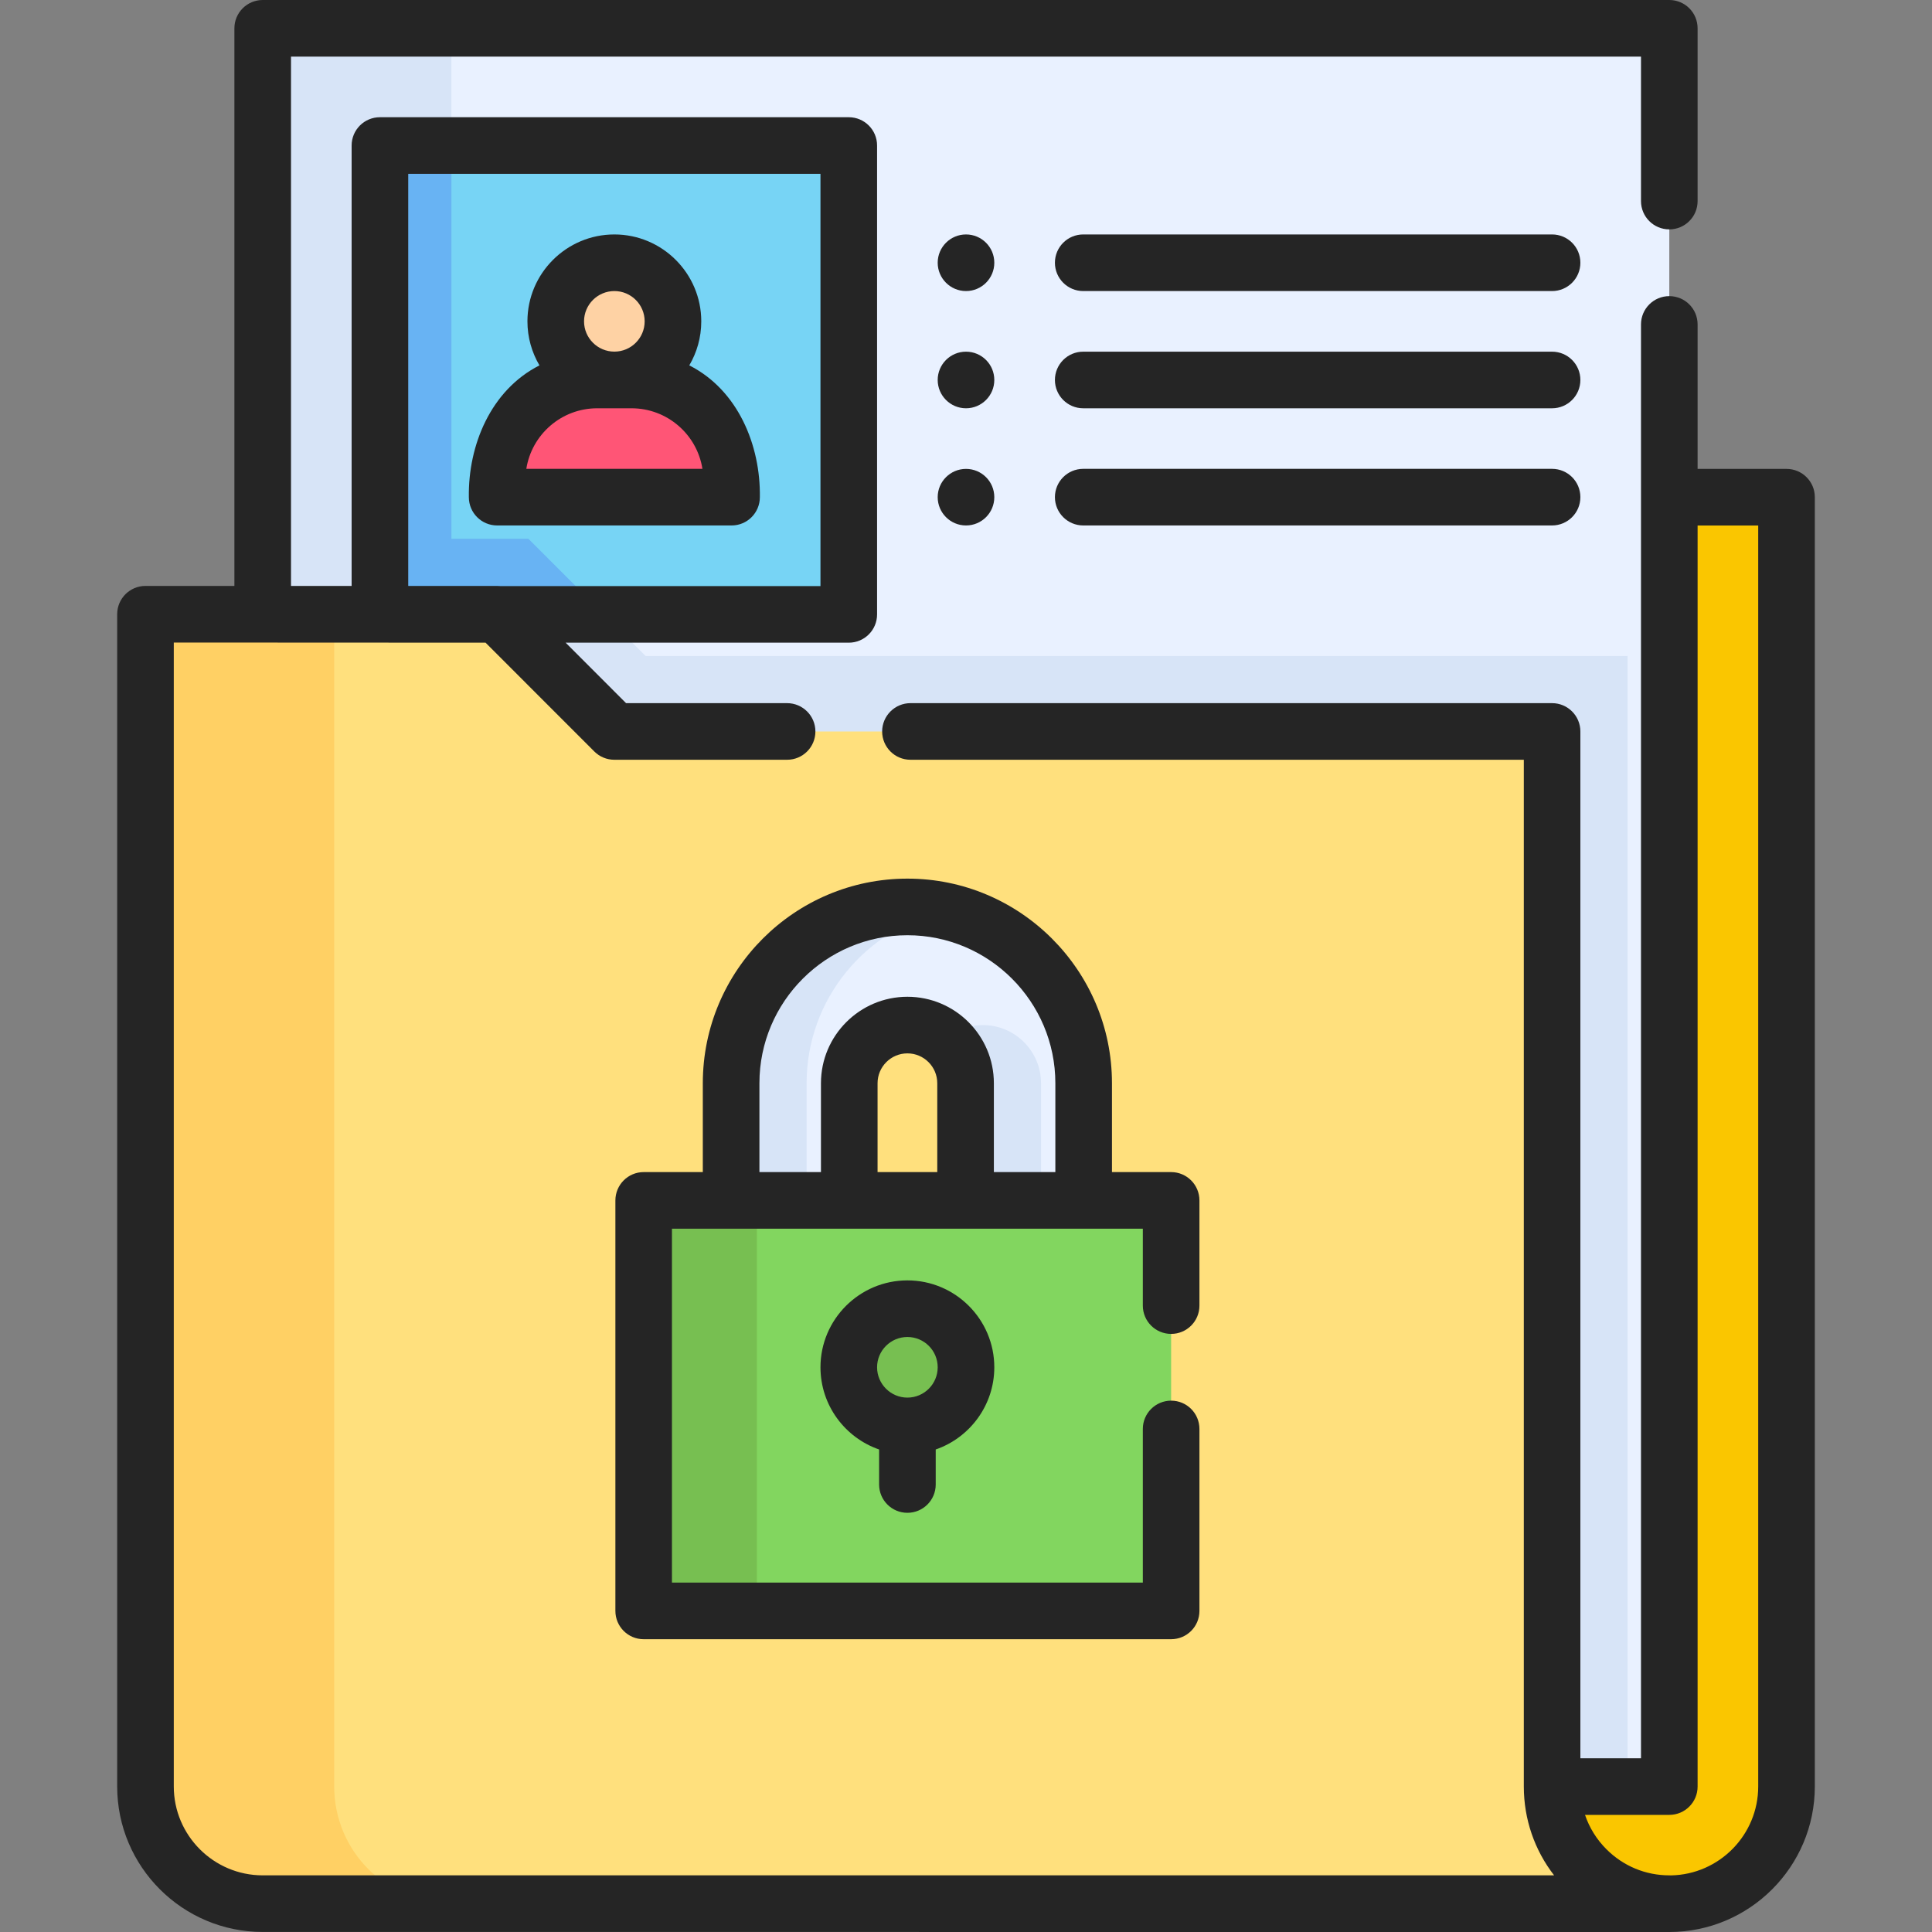 <svg width="40" height="40" viewBox="0 0 40 40" fill="none" xmlns="http://www.w3.org/2000/svg">
<rect x="0" y="0" width="40" height="40" fill="#808080" stroke="none"/>
<path d="M5.439 0.586H34.561V36.989H5.439V0.586Z" fill="#E9F1FF"/>
<path d="M34.561 39.414C35.902 39.414 36.988 38.328 36.988 36.987V10.293H34.561L34.561 36.989L32.135 36.986V36.989C32.134 38.329 33.221 39.415 34.561 39.414Z" fill="#FAC600"/>
<path d="M33.697 36.986V13.582H13.367L10.94 11.155H9.345V0.586H5.439V36.989H33.697C33.697 36.988 33.697 36.987 33.697 36.986Z" fill="#D7E4F7"/>
<path d="M7.866 3.013H17.573V12.72H7.866V3.013Z" fill="#77D4F5"/>
<path d="M7.866 12.72H12.506L10.94 11.155H9.346V3.013H7.866V12.72Z" fill="#68B3F3"/>
<path d="M34.561 39.413H5.439C4.099 39.413 3.012 38.326 3.012 36.986V12.717H10.293L12.72 15.144H32.134V36.986C32.134 38.326 33.221 39.413 34.561 39.413Z" fill="#FFE07D"/>
<path d="M6.919 36.986V12.717H3.012V36.986C3.012 38.326 4.099 39.413 5.439 39.413H9.345C8.005 39.413 6.919 38.326 6.919 36.986Z" fill="#FFD064"/>
<path d="M12.72 7.867C13.39 7.867 13.933 7.324 13.933 6.653C13.933 5.983 13.39 5.44 12.72 5.44C12.05 5.44 11.506 5.983 11.506 6.653C11.506 7.324 12.05 7.867 12.72 7.867Z" fill="#FED2A4"/>
<path d="M15.147 10.293H10.293V9.938C10.293 8.794 11.22 7.867 12.364 7.867H13.075C14.219 7.867 15.147 8.794 15.147 9.938V10.293Z" fill="#FF5576"/>
<path d="M13.326 24.854H24.247V33.352H13.326V24.854Z" fill="#82D65F"/>
<path d="M13.326 24.854H15.67V33.352H13.326V24.854Z" fill="#77BF51"/>
<path d="M18.787 29.522C19.457 29.522 20 28.978 20 28.308C20 27.638 19.457 27.095 18.787 27.095C18.117 27.095 17.573 27.638 17.573 28.308C17.573 28.978 18.117 29.522 18.787 29.522Z" fill="#77BF51"/>
<path d="M22.436 24.854H19.991V22.427C19.991 21.763 19.451 21.223 18.787 21.223C18.123 21.223 17.583 21.763 17.583 22.427V24.854H15.137V22.427C15.137 20.415 16.774 18.777 18.787 18.777C20.799 18.777 22.436 20.415 22.436 22.427V24.854Z" fill="#E9F1FF"/>
<path d="M19.568 18.862C19.316 18.806 19.055 18.777 18.787 18.777C16.774 18.777 15.137 20.415 15.137 22.427V24.854H16.7V22.427C16.7 20.683 17.93 19.22 19.568 18.862Z" fill="#D7E4F7"/>
<path d="M20.349 21.223C20.052 21.223 19.779 21.331 19.568 21.511C19.827 21.732 19.991 22.061 19.991 22.427V24.854H21.553V22.427C21.553 21.763 21.013 21.223 20.349 21.223Z" fill="#D7E4F7"/>
<path d="M20 6.026C19.677 6.026 19.414 5.763 19.414 5.44C19.414 5.116 19.677 4.854 20 4.854C20.324 4.854 20.586 5.116 20.586 5.44C20.586 5.763 20.324 6.026 20 6.026Z" fill="#252525"/>
<path d="M20 8.453C19.677 8.453 19.414 8.19 19.414 7.867C19.414 7.543 19.677 7.281 20 7.281C20.324 7.281 20.586 7.543 20.586 7.867C20.586 8.19 20.324 8.453 20 8.453Z" fill="#252525"/>
<path d="M20 10.879C19.677 10.879 19.414 10.617 19.414 10.293C19.414 9.97 19.677 9.708 20 9.708C20.324 9.708 20.586 9.97 20.586 10.293C20.586 10.617 20.324 10.879 20 10.879Z" fill="#252525"/>
<path d="M36.988 9.708H35.147V6.717C35.147 6.393 34.885 6.131 34.561 6.131C34.237 6.131 33.975 6.393 33.975 6.717V36.403H32.72V15.144C32.72 14.821 32.458 14.558 32.134 14.558H18.85C18.527 14.558 18.264 14.821 18.264 15.144C18.264 15.468 18.527 15.73 18.85 15.73H31.549V36.986V36.988V36.989V36.991C31.55 37.664 31.77 38.303 32.176 38.827H5.439C4.424 38.827 3.598 38.001 3.598 36.986V13.303L10.053 13.306L12.305 15.559C12.415 15.669 12.564 15.73 12.719 15.73H16.296C16.62 15.73 16.882 15.468 16.882 15.144C16.882 14.821 16.62 14.558 16.296 14.558H12.962L11.711 13.306H17.573C17.897 13.306 18.159 13.044 18.159 12.72V3.013C18.159 2.689 17.897 2.427 17.573 2.427H7.866C7.542 2.427 7.28 2.689 7.28 3.013V12.131H6.025V1.172H33.975V4.163C33.975 4.487 34.237 4.749 34.561 4.749C34.885 4.749 35.147 4.487 35.147 4.163V0.586C35.147 0.262 34.885 0 34.561 0H5.439C5.116 0 4.853 0.262 4.853 0.586V12.131H3.012C2.688 12.131 2.426 12.393 2.426 12.717V36.986C2.426 38.647 3.777 39.999 5.439 39.999C5.439 39.999 34.548 40 34.561 40C36.222 40 37.574 38.648 37.574 36.987V10.293C37.574 9.97 37.312 9.708 36.988 9.708ZM8.452 3.599H16.987V12.134H10.355C10.335 12.132 10.314 12.131 10.293 12.131H8.452V3.599ZM36.402 36.987C36.402 37.991 35.595 38.809 34.596 38.828C34.584 38.827 34.573 38.827 34.561 38.827C34.07 38.827 33.608 38.635 33.26 38.287C33.056 38.084 32.906 37.84 32.816 37.575H34.561C34.885 37.575 35.147 37.313 35.147 36.989V10.88H36.402V36.987Z" fill="#252525"/>
<path d="M15.147 10.879C15.47 10.879 15.732 10.617 15.732 10.293C15.748 9.222 15.281 8.076 14.271 7.565C14.428 7.297 14.519 6.986 14.519 6.653C14.519 5.661 13.712 4.854 12.72 4.854C11.727 4.854 10.92 5.661 10.92 6.653C10.92 6.986 11.011 7.297 11.169 7.565C10.159 8.076 9.691 9.222 9.707 10.293C9.707 10.617 9.969 10.879 10.293 10.879H15.147ZM12.72 6.026C13.066 6.026 13.347 6.307 13.347 6.653C13.347 6.999 13.066 7.28 12.72 7.28C12.374 7.28 12.092 6.999 12.092 6.653C12.092 6.307 12.374 6.026 12.72 6.026ZM12.364 8.453H13.075C13.816 8.453 14.432 8.997 14.543 9.707H10.897C11.008 8.997 11.623 8.453 12.364 8.453Z" fill="#252525"/>
<path d="M32.134 4.854H22.427C22.103 4.854 21.841 5.116 21.841 5.44C21.841 5.763 22.103 6.026 22.427 6.026H32.134C32.458 6.026 32.72 5.763 32.72 5.44C32.72 5.116 32.458 4.854 32.134 4.854Z" fill="#252525"/>
<path d="M32.134 7.281H22.427C22.103 7.281 21.841 7.543 21.841 7.867C21.841 8.19 22.103 8.453 22.427 8.453H32.134C32.458 8.453 32.72 8.19 32.72 7.867C32.72 7.543 32.458 7.281 32.134 7.281Z" fill="#252525"/>
<path d="M32.134 9.707H22.427C22.103 9.707 21.841 9.969 21.841 10.293C21.841 10.616 22.103 10.879 22.427 10.879H32.134C32.458 10.879 32.72 10.616 32.72 10.293C32.72 9.969 32.458 9.707 32.134 9.707Z" fill="#252525"/>
<path d="M18.787 31.321C19.11 31.321 19.373 31.059 19.373 30.735V30.01C20.078 29.766 20.586 29.095 20.586 28.308C20.586 27.316 19.779 26.509 18.787 26.509C17.795 26.509 16.987 27.316 16.987 28.308C16.987 29.095 17.495 29.766 18.201 30.01V30.735C18.201 31.059 18.463 31.321 18.787 31.321ZM18.787 27.681C19.133 27.681 19.414 27.962 19.414 28.308C19.414 28.654 19.133 28.936 18.787 28.936C18.441 28.936 18.159 28.654 18.159 28.308C18.159 27.962 18.441 27.681 18.787 27.681Z" fill="#252525"/>
<path d="M18.787 18.191C16.451 18.191 14.551 20.091 14.551 22.427V24.267H13.326C13.003 24.267 12.741 24.53 12.741 24.854V33.352C12.741 33.676 13.003 33.938 13.326 33.938H24.247C24.571 33.938 24.833 33.676 24.833 33.352V29.585C24.833 29.261 24.571 28.999 24.247 28.999C23.924 28.999 23.661 29.261 23.661 29.585V32.766H13.912V25.439H23.661V27.031C23.661 27.355 23.924 27.617 24.247 27.617C24.571 27.617 24.833 27.355 24.833 27.031V24.854C24.833 24.53 24.571 24.267 24.247 24.267H23.022V22.427C23.022 20.091 21.122 18.191 18.787 18.191ZM15.723 22.427C15.723 20.738 17.098 19.363 18.787 19.363C20.476 19.363 21.85 20.738 21.85 22.427V24.267H20.577V22.427C20.577 21.44 19.774 20.637 18.787 20.637C17.8 20.637 16.997 21.44 16.997 22.427V24.267H15.723V22.427ZM19.405 24.267H18.169V22.427C18.169 22.086 18.446 21.809 18.787 21.809C19.128 21.809 19.405 22.086 19.405 22.427V24.267Z" fill="#252525"/>
</svg>

